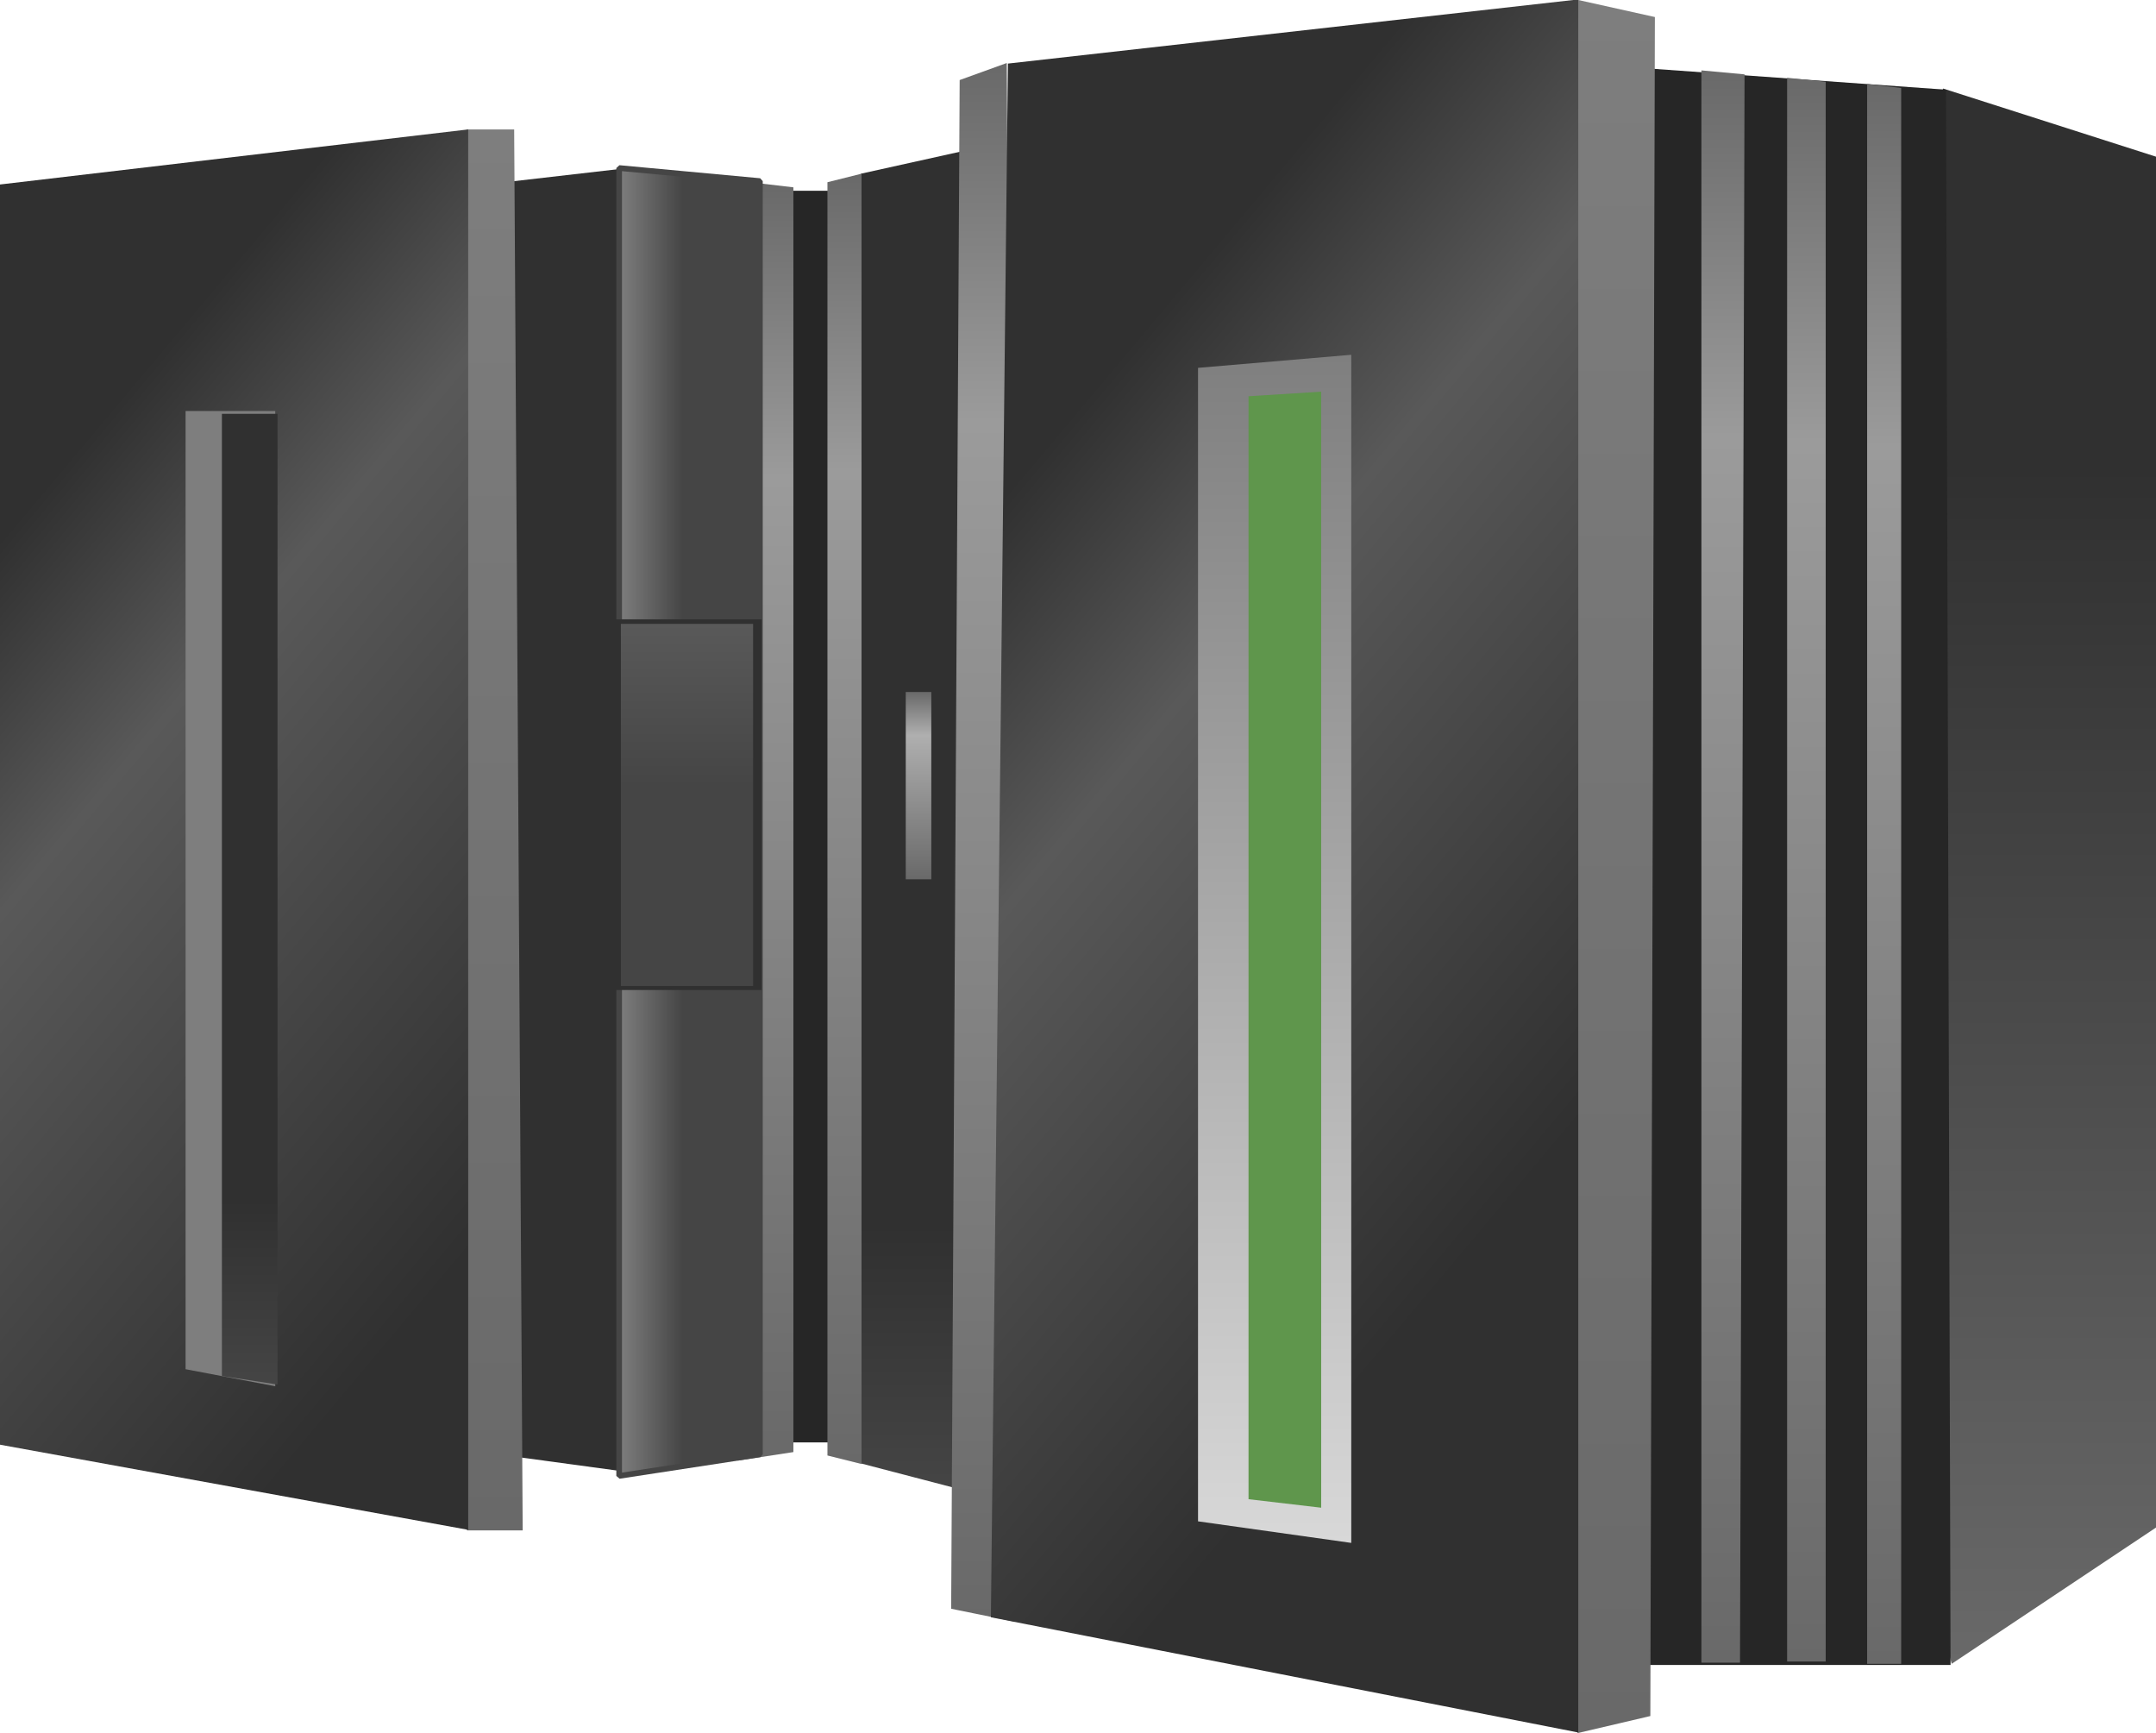 <?xml version="1.0" encoding="utf-8"?>
<!-- Generator: Adobe Illustrator 19.0.0, SVG Export Plug-In . SVG Version: 6.00 Build 0)  -->
<svg version="1.1" id="Capa_1" xmlns="http://www.w3.org/2000/svg" xmlns:xlink="http://www.w3.org/1999/xlink" x="0px" y="0px"
	 viewBox="388.5 343.4 379.9 305.3" style="enable-background:new 388.5 343.4 379.9 305.3;" xml:space="preserve">
<style type="text/css">
	.st0{fill:url(#SVGID_1_);}
	.st1{fill:#262626;}
	.st2{fill:url(#SVGID_2_);}
	.st3{fill:url(#SVGID_3_);}
	.st4{fill:#303030;}
	.st5{fill:url(#SVGID_4_);}
	.st6{fill:url(#SVGID_5_);}
	.st7{fill:url(#SVGID_6_);}
	.st8{fill:url(#SVGID_7_);}
	.st9{fill:url(#SVGID_8_);}
	.st10{fill:url(#SVGID_9_);stroke:#454545;stroke-linejoin:bevel;stroke-miterlimit:10;}
	.st11{fill:url(#SVGID_10_);}
	.st12{fill:url(#SVGID_11_);}
	.st13{fill:#7E7E7E;}
	.st14{fill:url(#SVGID_12_);}
	.st15{fill:url(#SVGID_13_);}
	.st16{fill:#5F964C;}
	.st17{fill:url(#SVGID_14_);}
	.st18{fill:url(#SVGID_15_);}
	.st19{fill:url(#SVGID_16_);}
	.st20{fill:url(#SVGID_17_);}
</style>
<g>
	
		<linearGradient id="SVGID_1_" gradientUnits="userSpaceOnUse" x1="136.498" y1="678.504" x2="136.498" y2="308.504" gradientTransform="matrix(0.75 0 0 -0.75 625.103 867.875)">
		<stop  offset="0.24" style="stop-color:#303030"/>
		<stop  offset="1" style="stop-color:#696969"/>
	</linearGradient>
	<path class="st0" d="M730.9,359l37.5,12v241.5l-36,24L686.6,470L730.9,359z"/>
	<path class="st1" d="M678.1,355.4l53.3,3.8l0.8,277.5h-59.3L678.1,355.4z"/>
	<path class="st1" d="M525.6,377h12.8v220.5h-13.5L525.6,377z"/>
	
		<linearGradient id="SVGID_2_" gradientUnits="userSpaceOnUse" x1="95.501" y1="678.505" x2="95.501" y2="362.505" gradientTransform="matrix(0.75 0 0 -0.75 478.694 878.333)">
		<stop  offset="0.8" style="stop-color:#303030"/>
		<stop  offset="1" style="stop-color:#454545"/>
	</linearGradient>
	<path class="st2" d="M540.2,374l20.3-4.5v237l-20.3-5.3V374z"/>
	
		<linearGradient id="SVGID_3_" gradientUnits="userSpaceOnUse" x1="88.499" y1="678.506" x2="88.499" y2="378.506" gradientTransform="matrix(0.75 0 0 -0.75 457.024 884.529)">
		<stop  offset="0" style="stop-color:#696969"/>
		<stop  offset="0.23" style="stop-color:#9B9B9B"/>
		<stop  offset="1" style="stop-color:#696969"/>
	</linearGradient>
	<path class="st3" d="M521.5,375.6l6.8,0.8v222.8l-9.8,1.5L521.5,375.6z"/>
	<path class="st4" d="M465.3,376.9l33-3.8v229.5l-39-5.3L465.3,376.9z"/>
	
		<linearGradient id="SVGID_4_" gradientUnits="userSpaceOnUse" x1="111.498" y1="678.505" x2="111.498" y2="271.505" gradientTransform="matrix(0.75 0 0 -0.75 574.361 852.243)">
		<stop  offset="0" style="stop-color:#7E7E7E"/>
		<stop  offset="1" style="stop-color:#696969"/>
	</linearGradient>
	<path class="st5" d="M666.6,343.4l13.5,3l-0.8,299.3l-12.8,3l-30.8-142.5L666.6,343.4z"/>
	
		<linearGradient id="SVGID_5_" gradientUnits="userSpaceOnUse" x1="114.499" y1="678.505" x2="114.499" y2="349.505" gradientTransform="matrix(0.75 0 0 -0.75 370.341 875.071)">
		<stop  offset="0" style="stop-color:#7E7E7E"/>
		<stop  offset="1" style="stop-color:#696969"/>
	</linearGradient>
	<path class="st6" d="M470.8,366.2h8.3l1.5,246.8h-9.8l-39-216L470.8,366.2z"/>
	
		<linearGradient id="SVGID_6_" gradientUnits="userSpaceOnUse" x1="28.648" y1="614.923" x2="255.2" y2="424.823" gradientTransform="matrix(0.75 0 0 -0.75 327 875.071)">
		<stop  offset="0.21" style="stop-color:#303030"/>
		<stop  offset="0.4" style="stop-color:#595959"/>
		<stop  offset="0.86" style="stop-color:#303030"/>
	</linearGradient>
	<path class="st7" d="M388.5,375.9v222l82.5,15V366.2L388.5,375.9z"/>
	
		<linearGradient id="SVGID_7_" gradientUnits="userSpaceOnUse" x1="89.498" y1="678.502" x2="89.498" y2="312.502" gradientTransform="matrix(0.75 0 0 -0.75 494.681 863.331)">
		<stop  offset="0" style="stop-color:#696969"/>
		<stop  offset="0.23" style="stop-color:#9B9B9B"/>
		<stop  offset="1" style="stop-color:#696969"/>
	</linearGradient>
	<path class="st8" d="M565.9,354.5l-8.3,3l-1.5,269.3l11.3,2.3L565.9,354.5z"/>
	
		<linearGradient id="SVGID_8_" gradientUnits="userSpaceOnUse" x1="16.952" y1="600.984" x2="298.342" y2="364.869" gradientTransform="matrix(0.75 0 0 -0.75 501.633 852.243)">
		<stop  offset="0.21" style="stop-color:#303030"/>
		<stop  offset="0.38" style="stop-color:#595959"/>
		<stop  offset="0.75" style="stop-color:#303030"/>
	</linearGradient>
	<path class="st9" d="M566.1,354.6l100.5-11.3v305.3l-103.5-20.3L566.1,354.6z"/>
	
		<linearGradient id="SVGID_9_" gradientUnits="userSpaceOnUse" x1="81.998" y1="525.006" x2="114.998" y2="525.006" gradientTransform="matrix(0.75 0 0 -0.75 436.138 881.92)">
		<stop  offset="0" style="stop-color:#7E7E7E"/>
		<stop  offset="0.45" style="stop-color:#454545"/>
	</linearGradient>
	<path class="st10" d="M497.6,373l24.8,2.3v224.3l-24.8,3.8V373z"/>
	
		<linearGradient id="SVGID_10_" gradientUnits="userSpaceOnUse" x1="86" y1="678.503" x2="86" y2="375.503" gradientTransform="matrix(0.75 0 0 -0.75 472.75 882.898)">
		<stop  offset="0" style="stop-color:#696969"/>
		<stop  offset="0.23" style="stop-color:#9B9B9B"/>
		<stop  offset="1" style="stop-color:#696969"/>
	</linearGradient>
	<path class="st11" d="M534.3,375.5l6-1.5v227.3l-6-1.5V375.5z"/>
	
		<linearGradient id="SVGID_11_" gradientUnits="userSpaceOnUse" x1="84.998" y1="678.506" x2="84.998" y2="634.506" gradientTransform="matrix(0.75 0 0 -0.75 486.623 974.212)">
		<stop  offset="0" style="stop-color:#696969"/>
		<stop  offset="0.23" style="stop-color:#AFAFAF"/>
		<stop  offset="1" style="stop-color:#696969"/>
	</linearGradient>
	<path class="st12" d="M548.1,465.3h4.5v33h-4.5V465.3z"/>
	<path class="st4" d="M496.4,452.5h26.3v65.3h-26.3V452.5z"/>
	<path class="st13" d="M421.3,415.8H437v171.8l-15.8-3V415.8z"/>
	
		<linearGradient id="SVGID_12_" gradientUnits="userSpaceOnUse" x1="88.501" y1="678.503" x2="88.501" y2="450.503" gradientTransform="matrix(0.75 0 0 -0.75 366.113 925.191)">
		<stop  offset="0.81" style="stop-color:#303030"/>
		<stop  offset="1" style="stop-color:#454545"/>
	</linearGradient>
	<path class="st14" d="M437.4,416.3h-9.8v169.5l9.8,1.5V416.3z"/>
	
		<linearGradient id="SVGID_13_" gradientUnits="userSpaceOnUse" x1="100" y1="678.502" x2="100" y2="399.502" gradientTransform="matrix(0.75 0 0 -0.75 538.062 914.858)">
		<stop  offset="0" style="stop-color:#7F7F7F"/>
		<stop  offset="1" style="stop-color:#D8D8D8"/>
	</linearGradient>
	<path class="st15" d="M599.6,408.2l27-2.3v209.3l-27-3.8V408.2z"/>
	<path class="st16" d="M608.5,413.2l12.8-0.8V609l-12.8-1.5V413.2z"/>
	
		<linearGradient id="SVGID_14_" gradientUnits="userSpaceOnUse" x1="87" y1="678.502" x2="87" y2="304.502" gradientTransform="matrix(0.75 0 0 -0.75 626.75 864.702)">
		<stop  offset="0" style="stop-color:#696969"/>
		<stop  offset="0.23" style="stop-color:#9B9B9B"/>
		<stop  offset="1" style="stop-color:#696969"/>
	</linearGradient>
	<path class="st17" d="M688.3,355.8v280.5h6.8l0.8-279.8L688.3,355.8z"/>
	
		<linearGradient id="SVGID_15_" gradientUnits="userSpaceOnUse" x1="86.5" y1="678.503" x2="86.5" y2="306.503" gradientTransform="matrix(0.75 0 0 -0.75 641.875 865.933)">
		<stop  offset="0" style="stop-color:#696969"/>
		<stop  offset="0.23" style="stop-color:#9B9B9B"/>
		<stop  offset="1" style="stop-color:#696969"/>
	</linearGradient>
	<path class="st18" d="M703.4,357.1v279h6.8V357.8L703.4,357.1z"/>
	
		<linearGradient id="SVGID_16_" gradientUnits="userSpaceOnUse" x1="86" y1="678.505" x2="86" y2="307.505" gradientTransform="matrix(0.75 0 0 -0.75 655.969 867.067)">
		<stop  offset="0" style="stop-color:#696969"/>
		<stop  offset="0.23" style="stop-color:#9B9B9B"/>
		<stop  offset="1" style="stop-color:#696969"/>
	</linearGradient>
	<path class="st19" d="M717.5,358.2v278.3h6V358.9L717.5,358.2z"/>
	
		<linearGradient id="SVGID_17_" gradientUnits="userSpaceOnUse" x1="97.499" y1="678.504" x2="97.499" y2="593.504" gradientTransform="matrix(0.75 0 0 -0.75 436.45 962.18)">
		<stop  offset="0" style="stop-color:#595959"/>
		<stop  offset="0.45" style="stop-color:#454545"/>
	</linearGradient>
	<path class="st20" d="M497.9,453.3h23.3v63.8h-23.3V453.3z"/>
</g>
</svg>
